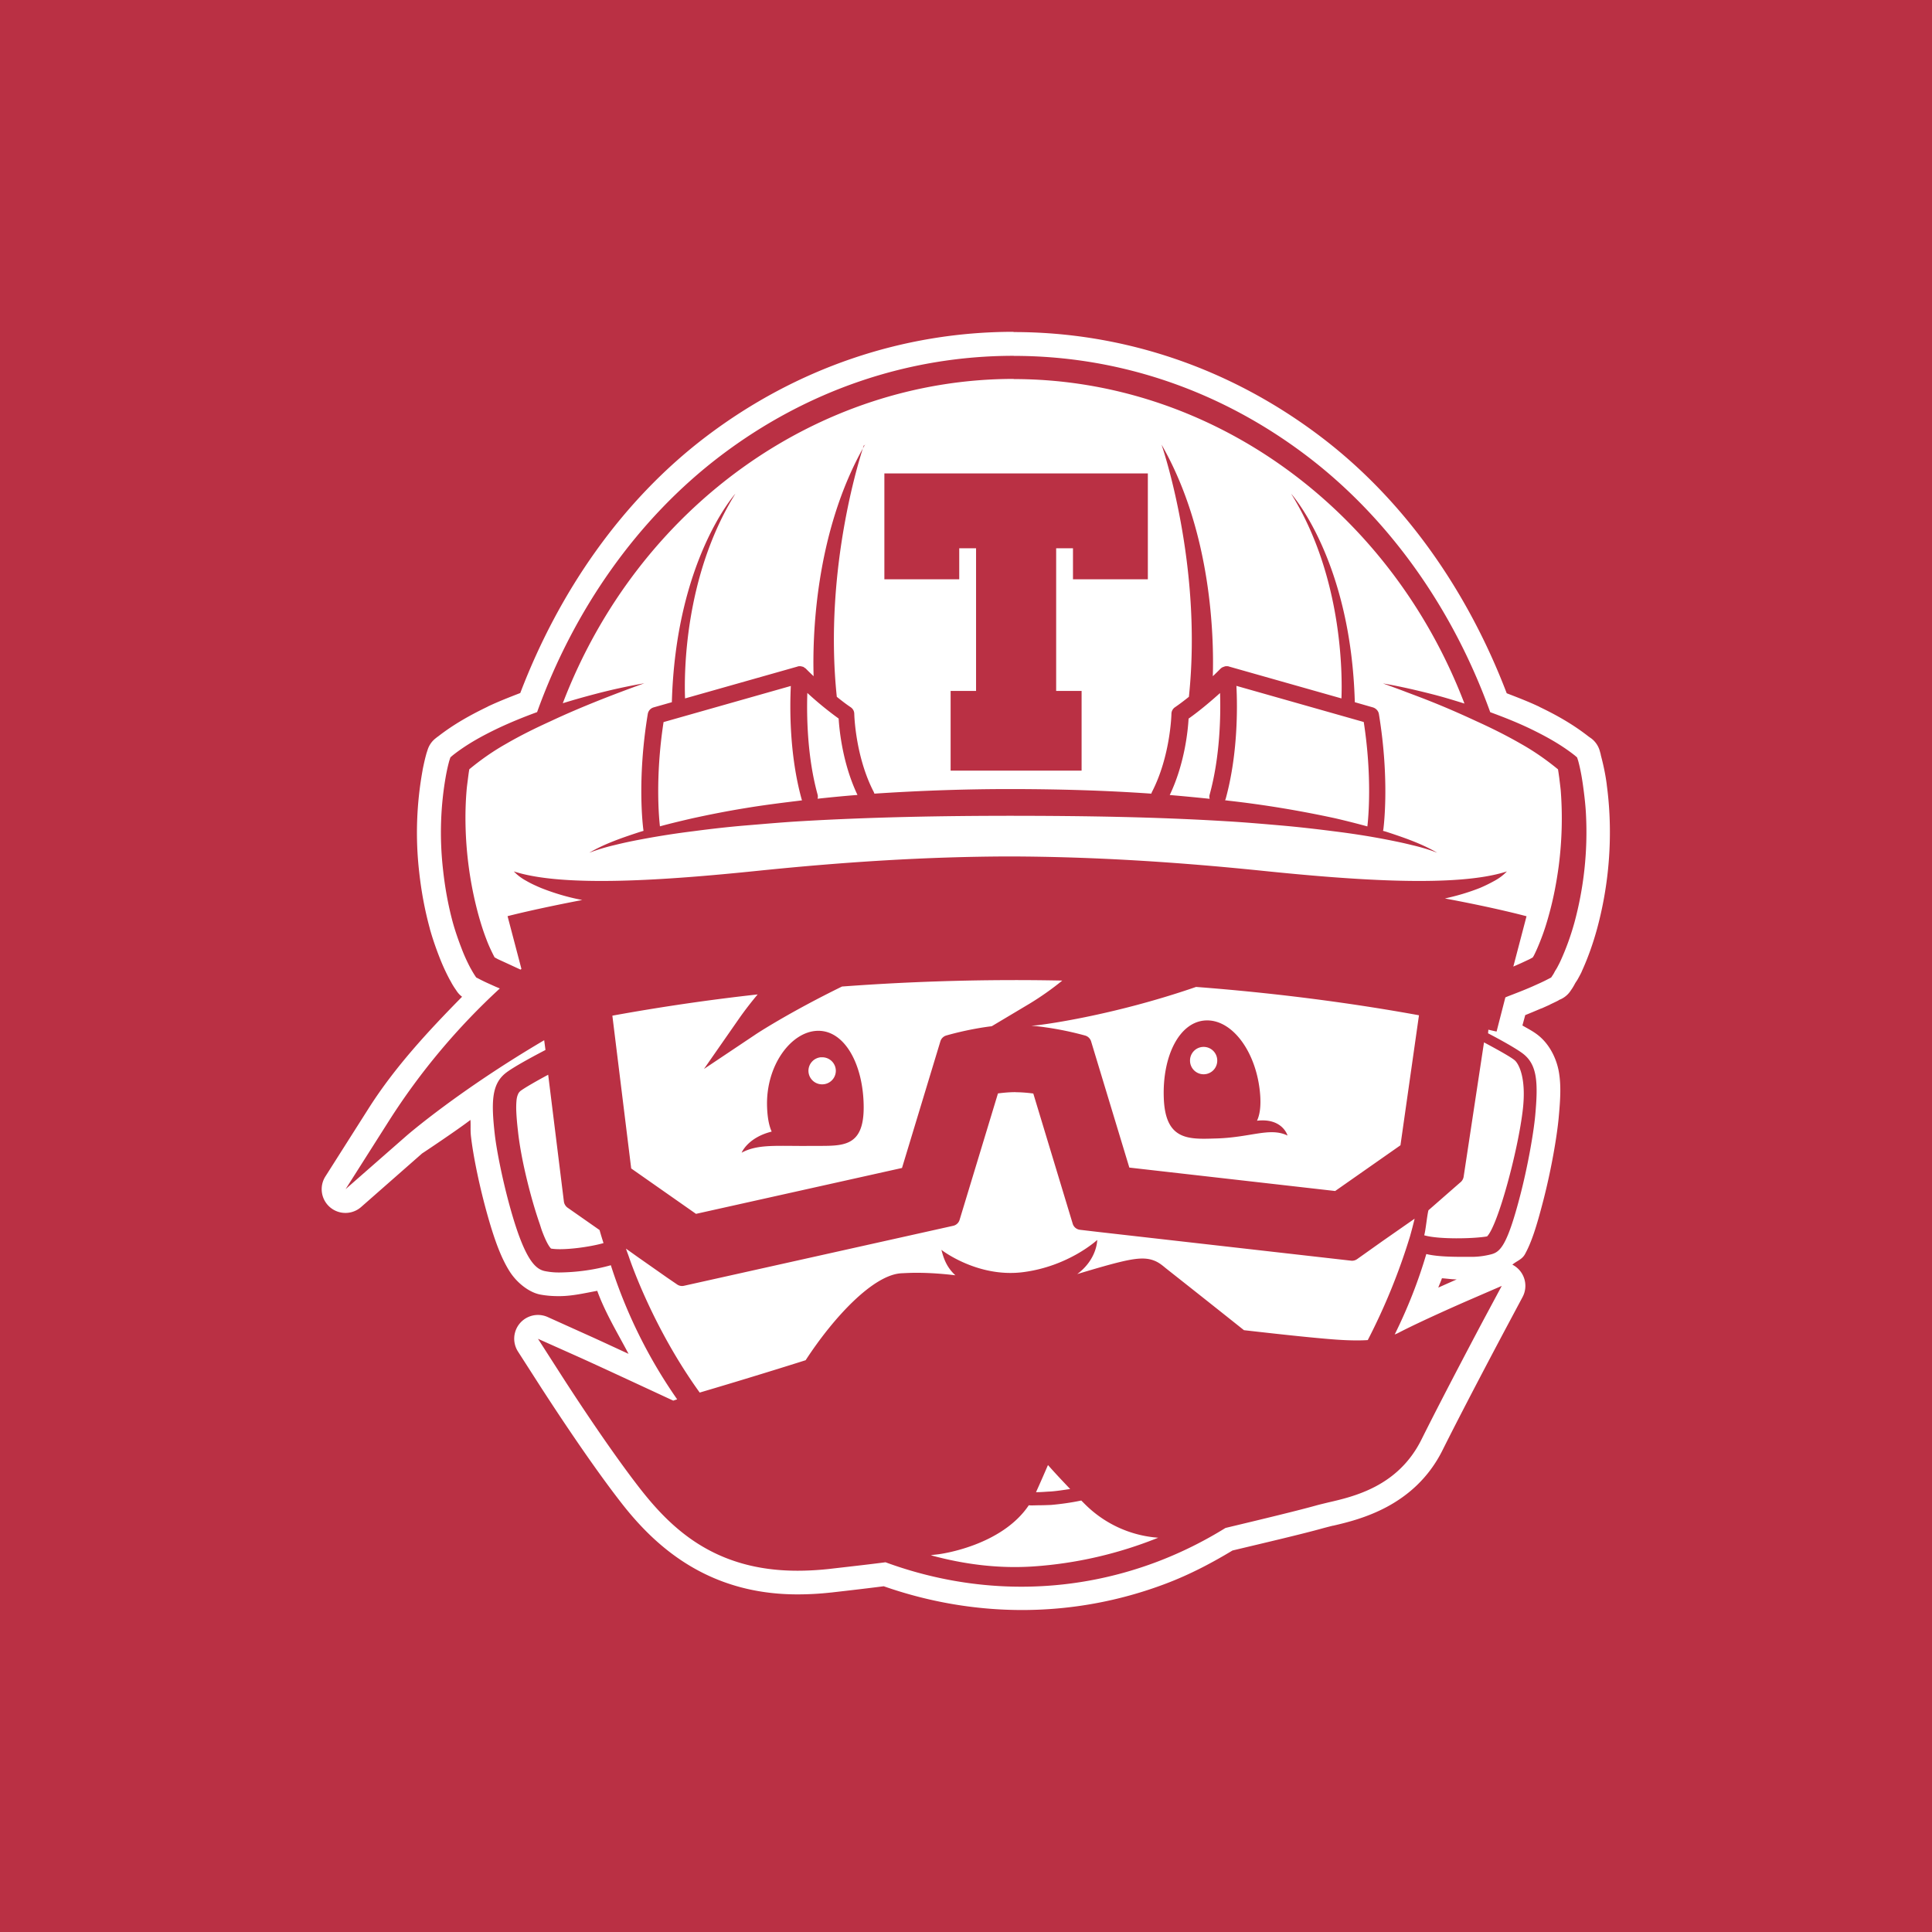 <svg class="travis-logo" width="24" height="24" version="1.1" viewBox="0 0 24 24" xmlns="http://www.w3.org/2000/svg">
 <rect width="24" height="24" fill="#fff" fill-rule="evenodd"/>
 <path d="m0 0v24h24v-24h-24zm12.592 4.125c1.375 1e-7 2.698 0.452 3.816 1.301 1.046 0.794 1.827 1.924 2.309 3.186 0.135 0.052 0.271 0.104 0.406 0.168a0.295 0.295 0 0 0 0.002 0.002c0.203 0.097 0.412 0.213 0.611 0.369l0.033 0.023a0.295 0.295 0 0 1 0.105 0.158l0.012 0.043-0.002-0.002c0.033 0.123 0.06 0.249 0.076 0.375v0.004c0.016 0.118 0.027 0.238 0.033 0.359 0.024 0.481-0.028 0.963-0.154 1.428-0.049 0.179-0.112 0.359-0.191 0.531a0.295 0.295 0 0 0 0 0.002c-0.018 0.037-0.036 0.069-0.051 0.096a0.295 0.295 0 0 1-0.006 0.01l-0.018 0.027-0.006 0.01c-0.007 0.013-0.015 0.029-0.029 0.051l-0.002 0.004-0.021 0.031a0.295 0.295 0 0 1-0.121 0.109l-0.027 0.012-0.008 0.006c-0.034 0.018-0.07 0.034-0.105 0.051a0.295 0.295 0 0 0-0.002 0.002l-0.1 0.045a0.295 0.295 0 0 1-0.008 0.002c-0.064 0.027-0.129 0.055-0.197 0.082l-0.035 0.129c0.071 0.041 0.141 0.076 0.205 0.129 0.139 0.115 0.223 0.292 0.25 0.461 0.027 0.169 0.015 0.341-0.004 0.551-0.022 0.239-0.091 0.643-0.191 1.031-0.085 0.329-0.147 0.522-0.229 0.67-0.037 0.066-0.099 0.081-0.156 0.129a0.295 0.295 0 0 1 0.127 0.402l-0.223 0.418a0.295 0.295 0 0 1-0.002 0.004c-0.005 0.009-0.481 0.903-0.77 1.482-0.348 0.696-1.029 0.86-1.355 0.936h-0.004c-0.045 0.011-0.087 0.022-0.121 0.031-0.248 0.07-0.711 0.178-1.125 0.277h-0.002c-0.256 0.154-0.525 0.297-0.828 0.412-1.163 0.441-2.392 0.423-3.506 0.033-0.171 0.022-0.374 0.046-0.654 0.078a0.295 0.295 0 0 0-0.002 0c-0.145 0.016-0.284 0.023-0.416 0.023-1.122 0-1.776-0.606-2.191-1.141-0.439-0.564-0.961-1.38-0.979-1.406l-0.301-0.469a0.295 0.295 0 0 1 0.367-0.43l0.508 0.229c0.105 0.047 0.299 0.137 0.498 0.229-0.136-0.259-0.289-0.508-0.389-0.783-0.152 0.028-0.304 0.064-0.459 0.066-0.083 0.001-0.169-0.004-0.256-0.021a0.295 0.295 0 0 1-0.008-0.002c-0.122-0.028-0.272-0.136-0.367-0.287-0.095-0.151-0.176-0.354-0.268-0.678-0.107-0.377-0.185-0.767-0.211-1.002-0.008-0.075-0.001-0.132-0.006-0.199-0.153 0.119-0.603 0.419-0.6 0.416l-0.758 0.666a0.295 0.295 0 0 1-0.443-0.381l0.541-0.852c0.324-0.508 0.734-0.95 1.156-1.379a0.295 0.295 0 0 1-0.074-0.082l-0.02-0.029c-0.015-0.023-0.027-0.043-0.037-0.061a0.295 0.295 0 0 1-0.004-0.008l-0.021-0.037a0.295 0.295 0 0 1-0.002-0.004c-0.046-0.087-0.087-0.177-0.123-0.27-0.044-0.113-0.085-0.23-0.119-0.352a0.295 0.295 0 0 0 0-0.002c-0.064-0.233-0.107-0.469-0.133-0.707-0.048-0.42-0.033-0.847 0.043-1.264a0.295 0.295 0 0 1 0-0.004c0.012-0.057 0.025-0.121 0.045-0.193a0.295 0.295 0 0 1 0.002-0.008l0.014-0.043a0.295 0.295 0 0 1 0.096-0.143l0.029-0.023a0.295 0.295 0 0 1 0.004-0.002c0.202-0.158 0.414-0.273 0.617-0.371a0.295 0.295 0 0 0 0.002-0.002c0.134-0.063 0.269-0.116 0.404-0.168 0.482-1.262 1.262-2.391 2.309-3.186 1.119-0.849 2.443-1.301 3.818-1.301zm0 0.295c-1.31 0-2.571 0.43-3.641 1.242-1.035 0.786-1.821 1.912-2.279 3.184-0.164 0.06-0.327 0.126-0.486 0.201-0.194 0.093-0.386 0.197-0.562 0.336l-0.029 0.025-0.014 0.043c-0.017 0.062-0.028 0.113-0.039 0.17-0.071 0.388-0.083 0.786-0.039 1.178 0.024 0.224 0.064 0.447 0.123 0.664 0.031 0.11 0.068 0.216 0.109 0.322 0.031 0.082 0.068 0.163 0.109 0.24l0.021 0.037c0.008 0.014 0.015 0.026 0.027 0.045l0.023 0.035 0.035 0.018c0.034 0.018 0.069 0.035 0.104 0.051l0.1 0.045 0.055 0.023c-0.527 0.485-0.99 1.037-1.375 1.641l-0.541 0.852 0.76-0.666c0.013-0.011 0.648-0.561 1.707-1.184l0.016 0.121c-0.069 0.036-0.403 0.21-0.502 0.293-0.164 0.136-0.173 0.35-0.129 0.744 0.022 0.202 0.099 0.593 0.201 0.953 0.176 0.62 0.305 0.73 0.418 0.756 0.063 0.013 0.127 0.019 0.191 0.018 0.214-0.003 0.427-0.032 0.633-0.09 0.19 0.594 0.467 1.155 0.824 1.666-0.016 0.005-0.032 0.011-0.049 0.016-0.207-0.096-0.929-0.432-1.172-0.541l-0.508-0.227 0.301 0.469c0.022 0.034 0.539 0.842 0.963 1.387 0.396 0.508 0.937 1.025 1.959 1.025 0.123 0 0.252-0.007 0.385-0.021 0.305-0.035 0.535-0.061 0.709-0.084 1.073 0.394 2.256 0.418 3.379-0.008 0.307-0.117 0.587-0.259 0.844-0.418 0.005-7e-4 0.011-0.003 0.016-0.004 0.418-0.1 0.889-0.213 1.123-0.279 0.038-0.01 0.084-0.021 0.133-0.033 0.326-0.075 0.872-0.2 1.162-0.781 0.292-0.586 0.77-1.485 0.775-1.494l0.223-0.416-0.434 0.188c-0.023 0.01-0.573 0.25-0.859 0.4-0.01 0.005-0.025 0.01-0.037 0.016 0.159-0.321 0.292-0.656 0.393-1 0.16 0.039 0.398 0.035 0.572 0.035 0.078-7e-4 0.157-0.012 0.232-0.031 0.113-0.029 0.2-0.103 0.365-0.742 0.096-0.372 0.165-0.776 0.184-0.984 0.037-0.405 0.025-0.621-0.141-0.758-0.082-0.068-0.322-0.198-0.445-0.262l0.004-0.045c0.062 0.015 0.099 0.023 0.102 0.023l0.109-0.424c0.039-0.017 0.082-0.032 0.129-0.051 0.068-0.026 0.134-0.053 0.201-0.082l0.1-0.045c0.035-0.016 0.07-0.033 0.104-0.051l0.035-0.018 0.023-0.035c0.01-0.015 0.017-0.03 0.025-0.045l0.023-0.037c0.014-0.026 0.028-0.053 0.041-0.08 0.072-0.156 0.13-0.317 0.176-0.482 0.118-0.435 0.167-0.886 0.145-1.336-0.005-0.112-0.018-0.227-0.033-0.338-0.015-0.114-0.034-0.227-0.064-0.338l-0.014-0.043-0.029-0.025c-0.177-0.139-0.369-0.243-0.562-0.336-0.16-0.076-0.324-0.141-0.488-0.201-0.458-1.271-1.244-2.398-2.279-3.184-1.07-0.812-2.328-1.242-3.639-1.242zm0 0.289c2.437 0 4.667 1.591 5.6 4.031-0.131-0.041-0.262-0.081-0.395-0.115-0.204-0.052-0.41-0.1-0.617-0.135 0.099 0.036 0.197 0.071 0.295 0.109 0.098 0.037 0.198 0.074 0.295 0.113 0.194 0.077 0.383 0.16 0.572 0.248 0.188 0.085 0.374 0.178 0.553 0.281 0.162 0.091 0.315 0.198 0.459 0.316 0.006 0.036 0.011 0.073 0.016 0.109 0.006 0.052 0.013 0.103 0.018 0.154 0.024 0.313 0.015 0.627-0.025 0.938-0.028 0.208-0.067 0.412-0.123 0.611-0.027 0.099-0.059 0.2-0.096 0.295-0.027 0.07-0.056 0.14-0.09 0.207l-0.014 0.023c-0.015 0.008-0.032 0.018-0.047 0.025l-0.092 0.043c-0.033 0.015-0.068 0.03-0.102 0.045l0.164-0.625c-0.038-0.01-0.396-0.106-1.014-0.221 0.148-0.032 0.294-0.075 0.436-0.131 0.061-0.026 0.118-0.054 0.176-0.086 0.058-0.031 0.113-0.071 0.158-0.119-0.619 0.202-1.901 0.109-3.039-0.008-1.04-0.107-2.083-0.175-3.131-0.178-1.048 0.002-2.091 0.071-3.131 0.178-1.138 0.117-2.416 0.21-3.035 0.008 0.045 0.048 0.1 0.088 0.158 0.119 0.057 0.033 0.117 0.06 0.178 0.086 0.166 0.066 0.338 0.117 0.514 0.15-0.564 0.108-0.891 0.191-0.928 0.201l0.172 0.654c-0.003 0.003-0.006 0.007-0.01 0.01-0.059-0.027-0.13-0.06-0.182-0.084l-0.094-0.043c-0.015-0.007-0.031-0.017-0.047-0.025l-0.012-0.023c-0.034-0.067-0.066-0.136-0.092-0.207-0.037-0.095-0.068-0.195-0.096-0.295-0.11-0.403-0.164-0.82-0.162-1.238 0.001-0.104 0.005-0.207 0.014-0.311 0.004-0.052 0.012-0.103 0.018-0.154 0.005-0.037 0.009-0.073 0.016-0.109 0.143-0.118 0.295-0.225 0.457-0.316 0.177-0.103 0.364-0.195 0.553-0.281 0.189-0.089 0.38-0.17 0.574-0.248 0.195-0.078 0.392-0.152 0.59-0.223-0.208 0.036-0.413 0.081-0.617 0.135-0.133 0.035-0.265 0.072-0.396 0.113 0.933-2.439 3.165-4.029 5.602-4.029zm-1.848 0.814c-2e-4 3.4e-4 -0.004 0.009-0.004 0.01 0.002-0.003 0.004-0.007 0.006-0.01h-0.002zm-0.004 0.01c-0.624 1.093-0.647 2.408-0.633 2.867-0.059-0.055-0.095-0.092-0.096-0.094l-0.006-0.004-0.002-0.002c-0.001-0.001-0.003-9.898e-4 -0.004-0.002l-0.014-0.01c-0.003-9.6e-4 -0.003-0.003-0.006-0.004-0.006-0.002-0.012-0.003-0.018-0.004l-0.004-0.002c-0.008-0.002-0.016-0.002-0.023-0.002h-0.006c-0.006 1.5e-4 -0.01 7.331e-4 -0.016 0.002l-0.004 0.002-1.398 0.396c-0.011-0.285-0.017-1.51 0.625-2.543-0.023 0.026-0.74 0.846-0.789 2.59l-0.225 0.064c-0.039 0.011-0.067 0.042-0.074 0.082-0.137 0.831-0.058 1.413-0.055 1.438l0.002 0.014-0.053 0.016c-0.213 0.07-0.428 0.143-0.621 0.256 0.104-0.039 0.21-0.071 0.318-0.096 0.108-0.027 0.218-0.05 0.326-0.07 0.217-0.041 0.435-0.075 0.654-0.102 0.219-0.029 0.438-0.054 0.658-0.072 0.22-0.018 0.44-0.038 0.66-0.051 0.882-0.052 1.767-0.068 2.652-0.068 0.885 9.6e-4 1.77 0.014 2.652 0.068 0.221 0.013 0.44 0.032 0.66 0.051 0.22 0.019 0.439 0.044 0.658 0.072 0.219 0.027 0.437 0.06 0.654 0.102 0.108 0.021 0.217 0.043 0.324 0.07 0.108 0.025 0.215 0.056 0.318 0.096-0.194-0.113-0.407-0.186-0.619-0.256-0.018-0.006-0.036-0.011-0.055-0.016 0.001-0.005 0.003-0.009 0.004-0.014 0.003-0.025 0.082-0.606-0.055-1.438-0.007-0.04-0.038-0.071-0.076-0.082l-0.223-0.064c-0.048-1.744-0.769-2.565-0.791-2.59 0.642 1.032 0.636 2.258 0.625 2.543l-1.397-0.396-0.004-0.002c-0.006-9.618e-4 -0.012-0.002-0.018-0.002h-0.006c-0.008-3.701e-4 -0.016 2.231e-4 -0.023 0.002-1e-3 0-0.003 0.002-0.004 0.002-0.006 0.001-0.01 0.003-0.016 0.006-0.002 0.001-0.006 0.001-0.008 0.002l-0.014 0.008-0.004 0.004-0.002 0.002c-9e-4 0.001-0.005 0.003-0.006 0.004-9.7e-4 0.001-0.037 0.039-0.096 0.094 0.014-0.46-0.008-1.782-0.637-2.877 0.013 0.038 0.512 1.498 0.34 3.133-0.056 0.045-0.115 0.09-0.172 0.129-0.028 0.019-0.044 0.048-0.045 0.082 0 0.006-0.012 0.527-0.242 0.971-0.003 0.007-0.006 0.014-0.008 0.021-0.572-0.04-1.146-0.056-1.719-0.057-0.574-9.4e-4 -1.148 0.019-1.721 0.057-0.002-0.007-0.005-0.015-0.008-0.021-0.23-0.443-0.242-0.965-0.242-0.971-6.3e-4 -0.034-0.017-0.063-0.045-0.082-0.057-0.038-0.116-0.084-0.172-0.129-0.17-1.621 0.315-3.061 0.336-3.123zm0.246 0.348v1.315h0.93v-0.385h0.209v1.772h-0.316v0.99h1.627v-0.99h-0.316v-1.772h0.209v0.385h0.93v-1.315h-3.272zm-1.162 2.639c-0.013 0.268-0.019 0.851 0.133 1.404 0.002 0.007 0.003 0.011 0.006 0.018l-0.045 0.006c-0.222 0.027-0.445 0.055-0.666 0.092-0.221 0.036-0.439 0.079-0.658 0.127-0.133 0.031-0.265 0.062-0.396 0.098-0.011-0.093-0.061-0.603 0.045-1.295l1.582-0.449zm5.535 0 1.582 0.449c0.107 0.693 0.056 1.204 0.045 1.297-0.131-0.036-0.262-0.069-0.395-0.1-0.438-0.095-0.881-0.169-1.326-0.219-0.015-0.002-0.031-0.004-0.047-0.006 0.003-0.006 0.006-0.011 0.008-0.018 0.152-0.554 0.147-1.137 0.133-1.404zm-5.33 0.088c0.123 0.113 0.253 0.22 0.389 0.318 0.009 0.146 0.049 0.56 0.234 0.949-0.166 0.013-0.331 0.029-0.496 0.047 0.005-0.017 0.005-0.035 0-0.053-0.13-0.473-0.136-0.982-0.127-1.262zm5.127 0c0.009 0.28 0.001 0.788-0.129 1.262-0.005 0.018-0.005 0.035 0 0.053-0.165-0.017-0.33-0.033-0.496-0.047 0.186-0.389 0.226-0.803 0.234-0.949 0.143-0.101 0.286-0.224 0.391-0.318zm-1.961 3.574c-0.128 0.104-0.264 0.2-0.404 0.285l-0.471 0.281c-0.295 0.036-0.55 0.111-0.564 0.115a0.108 0.108 0 0 0-0.074 0.072l-0.477 1.574-2.559 0.57-0.805-0.564-0.234-1.898a26.199 26.199 0 0 1 1.805-0.264c-0.079 0.094-0.156 0.193-0.229 0.297l-0.438 0.629 0.637-0.426c0.009-0.007 0.414-0.273 1.078-0.598a29.025 29.025 0 0 1 2.734-0.074zm1.664 0.078c1.165 0.089 2.117 0.233 2.768 0.352l-0.23 1.615-0.811 0.568-2.557-0.291-0.475-1.568a0.109 0.109 0 0 0-0.074-0.072 3.935 3.935 0 0 0-0.668-0.123l0.062-0.004c0.053-0.004 0.932-0.114 1.984-0.477zm0.123 0.416c-0.331 0.012-0.544 0.443-0.525 0.963 0.018 0.519 0.296 0.515 0.627 0.504 0.445-0.008 0.687-0.145 0.91-0.037-0.003-0.012-0.071-0.22-0.379-0.184 0.036-0.077 0.05-0.183 0.039-0.326-0.041-0.519-0.341-0.932-0.672-0.92zm-4.82 0.129c-0.331 0.003-0.653 0.43-0.633 0.949 0.005 0.135 0.025 0.232 0.057 0.303-0.289 0.072-0.369 0.251-0.373 0.262 0.182-0.098 0.388-0.085 0.709-0.084 0.035 9.63e-4 0.07 6.88e-4 0.107 0h0.098c0.331-0.003 0.607 0.028 0.602-0.492-0.005-0.52-0.235-0.941-0.566-0.938zm8.271 0.143c0.156 0.083 0.335 0.182 0.383 0.223 0.041 0.034 0.147 0.197 0.102 0.604-0.056 0.502-0.309 1.447-0.445 1.584-0.164 0.029-0.603 0.039-0.781-0.014 0.018-0.058 0.036-0.252 0.053-0.311l0.391-0.342a0.115 0.115 0 0 0 0.047-0.082l0.252-1.662zm-3.484 0.057a0.169 0.169 0 0 1 0.172 0.166 0.169 0.169 0 0 1-0.166 0.174 0.169 0.169 0 0 1-0.172-0.166 0.169 0.169 0 0 1 0.166-0.174zm-4.754 0.129a0.169 0.169 0 0 1 0.014 0 0.169 0.169 0 0 1 0.174 0.164 0.169 0.169 0 0 1-0.166 0.172 0.169 0.169 0 0 1-0.174-0.162 0.169 0.169 0 0 1 0.152-0.174zm-3.385 0.217v0.002l0.195 1.574c0.004 0.03 0.022 0.059 0.047 0.076l0.396 0.277c0.015 0.054 0.032 0.109 0.049 0.162-0.165 0.048-0.501 0.095-0.652 0.068-0.032-0.032-0.071-0.11-0.111-0.217-0.01-0.026-0.021-0.065-0.031-0.094-0.073-0.21-0.148-0.484-0.203-0.746-0.031-0.149-0.054-0.29-0.066-0.406-0.011-0.094-0.017-0.169-0.02-0.23-0.003-0.061-0.001-0.107 0.002-0.143 0.003-0.036 0.01-0.06 0.018-0.078 0.007-0.018 0.014-0.027 0.023-0.035v-0.002c0.044-0.037 0.21-0.132 0.354-0.209zm5.807 0.217c0.062 0 0.136 0.005 0.219 0.016l0.49 1.619a0.107 0.107 0 0 0 0.09 0.074l0.23 0.027 3.141 0.357a0.109 0.109 0 0 0 0.072-0.02l0.314-0.223 0.291-0.203 0.109-0.076c-0.018 0.075-0.038 0.151-0.059 0.225a7.721 7.721 0 0 1-0.523 1.283c-0.044 0.003-0.089 0.004-0.139 0.004-0.152 0-0.307-0.013-0.479-0.029-0.298-0.027-0.77-0.081-0.92-0.098a249.54 249.54 0 0 0-0.936-0.742l-0.039-0.031c-0.065-0.054-0.139-0.117-0.287-0.117-0.135 0-0.332 0.049-0.809 0.193 0.248-0.185 0.248-0.422 0.248-0.422v-0.002s-0.352 0.327-0.92 0.4-1.016-0.277-1.016-0.277c0.019 0.061 0.045 0.199 0.174 0.316-0.152-0.018-0.315-0.031-0.486-0.031-0.062 0-0.123 0.003-0.184 0.006-0.35 0.018-0.843 0.547-1.19 1.08-0.17 0.054-0.702 0.221-1.316 0.402-0.573-0.794-0.852-1.605-0.881-1.69-0.011-0.032-0.024-0.064-0.035-0.098l0.146 0.104 0.365 0.256 0.123 0.084a0.107 0.107 0 0 0 0.084 0.018l3.348-0.746a0.107 0.107 0 0 0 0.078-0.072l0.477-1.572c0.082-0.011 0.155-0.016 0.217-0.016zm5.295 2.312c-0.013 0.039-0.031 0.076-0.045 0.115 0.107-0.048 0.234-0.104 0.229-0.102-0.059 1.9e-4 -0.119-0.01-0.184-0.014zm-4.893 2.32c0.074 0.084 0.169 0.186 0.275 0.297-0.082 0.012-0.163 0.025-0.244 0.031-0.053 0.002-0.11 0.008-0.16 0.008h-0.02c0.064-0.141 0.112-0.253 0.148-0.336zm0.414 0.441 0.039 0.039c0.245 0.247 0.569 0.397 0.916 0.422-0.497 0.2-1.02 0.321-1.555 0.357-0.422 0.028-0.85-0.024-1.27-0.139 0.03-0.006 0.061-0.008 0.092-0.012 0.035-0.004 0.786-0.105 1.125-0.609l0.031 0.002 0.084-0.002c0.056 0 0.106-0.002 0.16-0.004 0.126-0.011 0.253-0.029 0.377-0.055z" fill="#ba3044" fill-rule="evenodd"/>
</svg>
